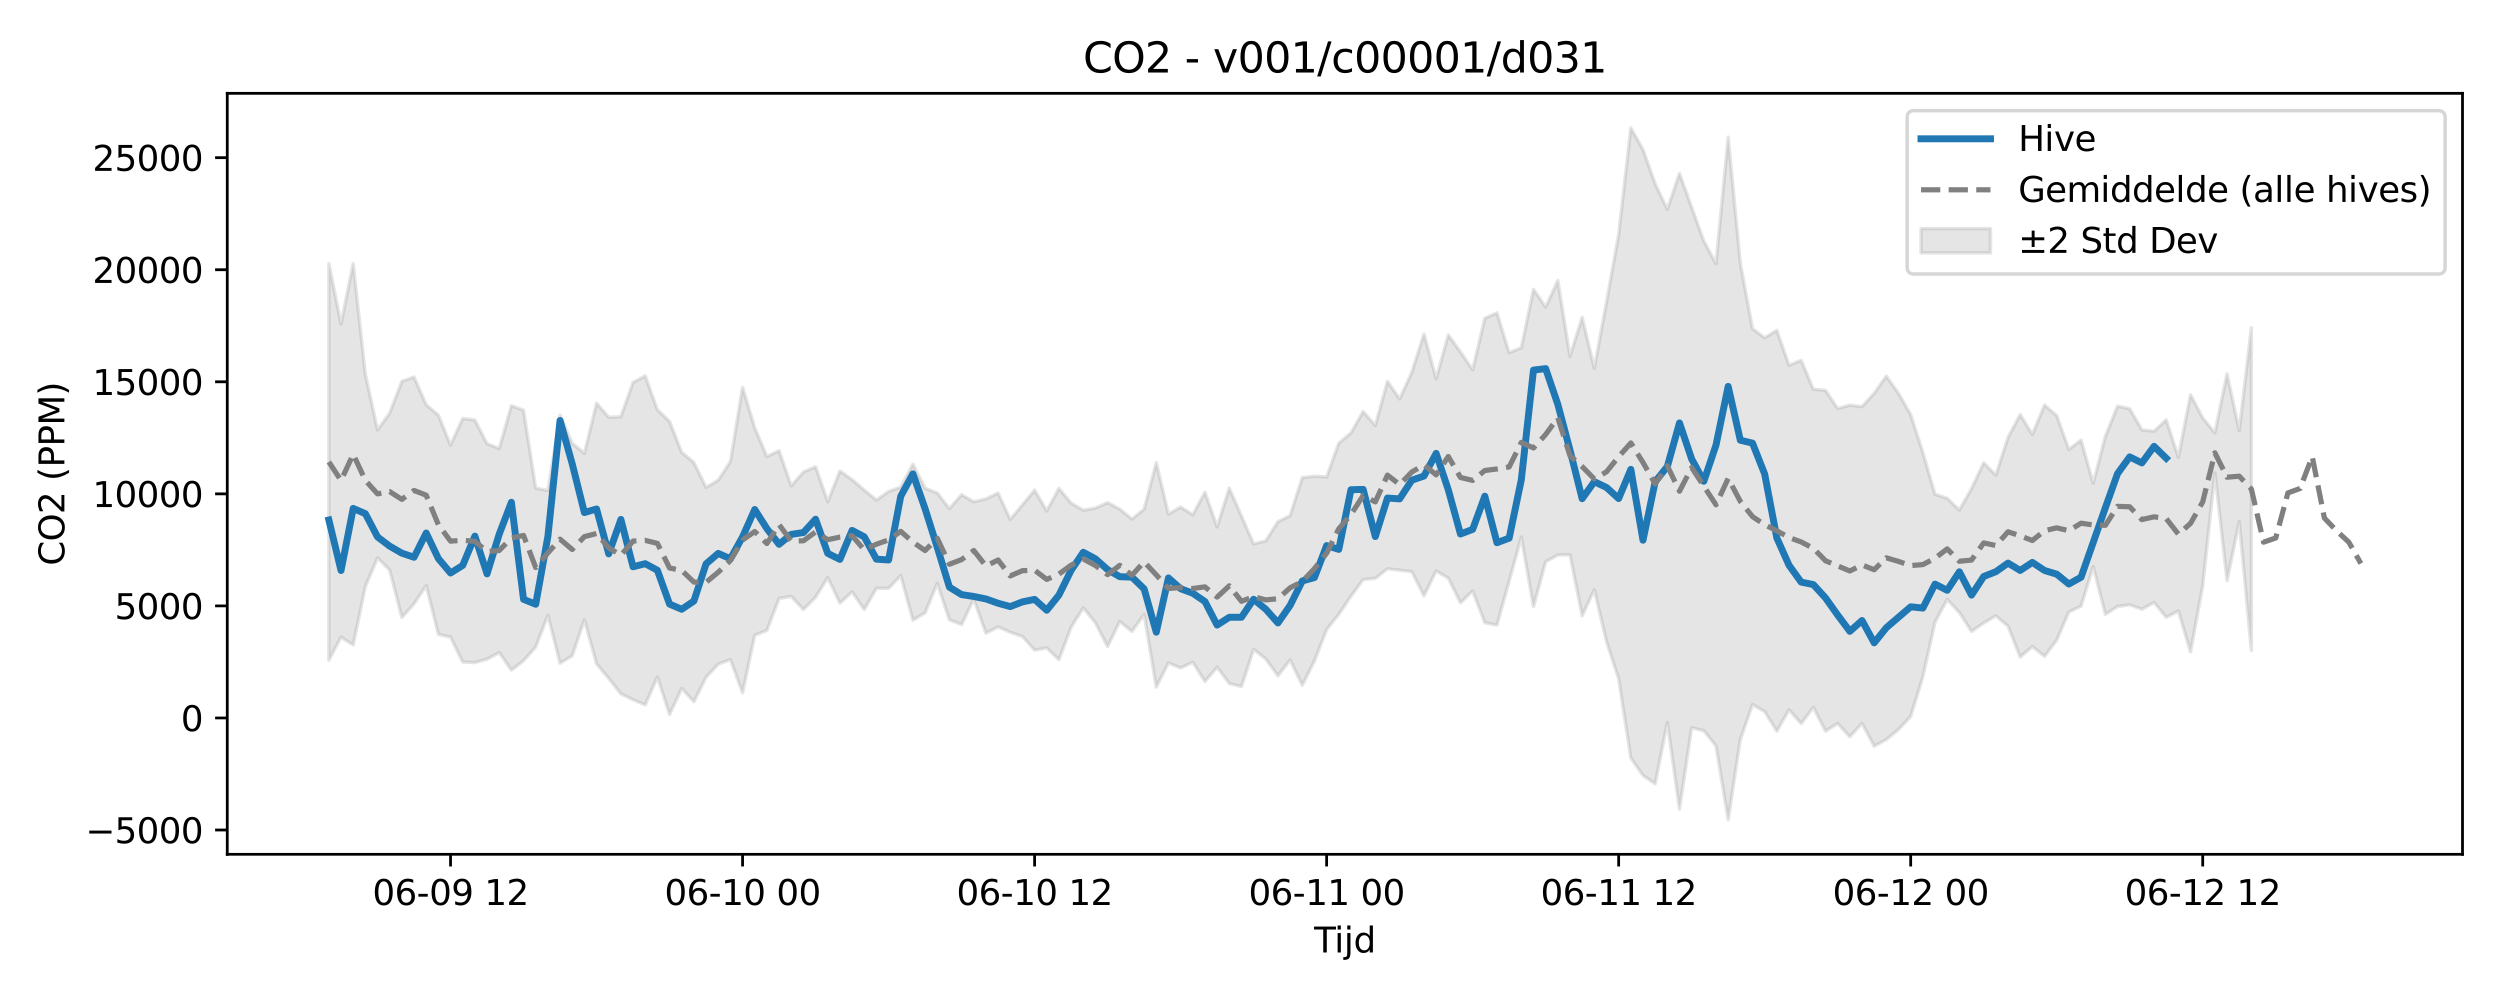 <?xml version="1.0" encoding="utf-8" standalone="no"?>
<!DOCTYPE svg PUBLIC "-//W3C//DTD SVG 1.1//EN"
  "http://www.w3.org/Graphics/SVG/1.1/DTD/svg11.dtd">
<svg xmlns:xlink="http://www.w3.org/1999/xlink" width="720pt" height="288pt" viewBox="0 0 720 288" xmlns="http://www.w3.org/2000/svg" version="1.1">
 <defs>
  <style type="text/css">*{stroke-linejoin: round; stroke-linecap: butt}</style>
 </defs>
 <g id="figure_1">
  <g id="patch_1">
   <path d="M 0 288 
L 720 288 
L 720 0 
L 0 0 
z
" style="fill: #ffffff"/>
  </g>
  <g id="axes_1">
   <g id="patch_2">
    <path d="M 65.45 246.04 
L 709.2 246.04 
L 709.2 26.88 
L 65.45 26.88 
z
" style="fill: #ffffff"/>
   </g>
   <g id="FillBetweenPolyCollection_1">
    <defs>
     <path id="m82ac918662" d="M 94.711 -212.044 
L 94.711 -97.883 
L 98.216 -104.49 
L 101.72 -102.254 
L 105.224 -119.076 
L 108.729 -127.351 
L 112.233 -123.786 
L 115.737 -110.171 
L 119.242 -114.088 
L 122.746 -119.336 
L 126.251 -105.314 
L 129.755 -104.504 
L 133.259 -97.335 
L 136.764 -97.177 
L 140.268 -98.163 
L 143.772 -100.057 
L 147.277 -95.012 
L 150.781 -97.695 
L 154.285 -101.659 
L 157.79 -110.799 
L 161.294 -96.98 
L 164.798 -99.143 
L 168.303 -109.472 
L 171.807 -96.816 
L 175.312 -92.606 
L 178.816 -88.187 
L 182.32 -86.468 
L 185.825 -84.993 
L 189.329 -93.028 
L 192.833 -82.207 
L 196.338 -89.719 
L 199.842 -85.913 
L 203.346 -92.959 
L 206.851 -96.705 
L 210.355 -98.048 
L 213.859 -88.462 
L 217.364 -105.051 
L 220.868 -106.446 
L 224.372 -115.63 
L 227.877 -116.232 
L 231.381 -112.45 
L 234.886 -115.993 
L 238.39 -121.655 
L 241.894 -114.295 
L 245.399 -117.542 
L 248.903 -112.461 
L 252.407 -118.574 
L 255.912 -118.573 
L 259.416 -122.231 
L 262.92 -109.398 
L 266.425 -111.501 
L 269.929 -119.966 
L 273.433 -109.494 
L 276.938 -108.139 
L 280.442 -115.425 
L 283.947 -105.657 
L 287.451 -107.45 
L 290.955 -105.893 
L 294.46 -104.692 
L 297.964 -100.757 
L 301.468 -101.395 
L 304.973 -98.008 
L 308.477 -107.343 
L 311.981 -112.953 
L 315.486 -108.597 
L 318.99 -101.781 
L 322.494 -109.017 
L 325.999 -106.128 
L 329.503 -111.037 
L 333.007 -90.12 
L 336.512 -97.076 
L 340.016 -95.622 
L 343.521 -97.276 
L 347.025 -91.741 
L 350.529 -95.83 
L 354.034 -91.153 
L 357.538 -90.254 
L 361.042 -100.965 
L 364.547 -98.223 
L 368.051 -93.38 
L 371.555 -97.934 
L 375.06 -90.638 
L 378.564 -97.667 
L 382.068 -106.684 
L 385.573 -111.089 
L 389.077 -116.275 
L 392.582 -121.079 
L 396.086 -121.437 
L 399.59 -124.173 
L 403.095 -123.781 
L 406.599 -123.364 
L 410.103 -116.416 
L 413.608 -123.534 
L 417.112 -121.498 
L 420.616 -114.367 
L 424.121 -117.801 
L 427.625 -108.666 
L 431.129 -107.972 
L 434.634 -120.616 
L 438.138 -133.316 
L 441.643 -113.282 
L 445.147 -126.2 
L 448.651 -128.179 
L 452.156 -128.191 
L 455.66 -110.651 
L 459.164 -118.142 
L 462.669 -103.223 
L 466.173 -92.496 
L 469.677 -69.696 
L 473.182 -64.666 
L 476.686 -62.239 
L 480.19 -79.957 
L 483.695 -55.011 
L 487.199 -78.392 
L 490.703 -77.546 
L 494.208 -73.177 
L 497.712 -51.922 
L 501.217 -75.005 
L 504.721 -85.092 
L 508.225 -83.055 
L 511.73 -77.421 
L 515.234 -83.582 
L 518.738 -79.598 
L 522.243 -84.281 
L 525.747 -77.422 
L 529.251 -79.65 
L 532.756 -75.801 
L 536.26 -79.687 
L 539.764 -73.108 
L 543.269 -75.015 
L 546.773 -77.904 
L 550.278 -81.676 
L 553.782 -93.076 
L 557.286 -108.819 
L 560.791 -115.348 
L 564.295 -111.6 
L 567.799 -106.134 
L 571.304 -108.563 
L 574.808 -110.634 
L 578.312 -107.655 
L 581.817 -98.771 
L 585.321 -101.799 
L 588.825 -98.973 
L 592.33 -103.654 
L 595.834 -111.756 
L 599.338 -113.401 
L 602.843 -124.785 
L 606.347 -111.068 
L 609.852 -113.334 
L 613.356 -113.804 
L 616.86 -112.538 
L 620.365 -114.497 
L 623.869 -110.219 
L 627.373 -112.017 
L 630.878 -100.242 
L 634.382 -119.289 
L 637.886 -151.813 
L 641.391 -120.797 
L 644.895 -137.764 
L 648.399 -100.657 
L 648.399 -193.641 
L 648.399 -193.641 
L 644.895 -163.956 
L 641.391 -180.313 
L 637.886 -163.363 
L 634.382 -167.642 
L 630.878 -174.302 
L 627.373 -156.292 
L 623.869 -167.089 
L 620.365 -163.812 
L 616.86 -164.189 
L 613.356 -170.283 
L 609.852 -171.023 
L 606.347 -162.359 
L 602.843 -148.821 
L 599.338 -161.242 
L 595.834 -158.556 
L 592.33 -168.297 
L 588.825 -171.347 
L 585.321 -162.874 
L 581.817 -168.583 
L 578.312 -162.036 
L 574.808 -151.157 
L 571.304 -154.72 
L 567.799 -147.27 
L 564.295 -141.106 
L 560.791 -144.491 
L 557.286 -145.648 
L 553.782 -157.707 
L 550.278 -168.566 
L 546.773 -174.713 
L 543.269 -179.682 
L 539.764 -174.726 
L 536.26 -170.892 
L 532.756 -171.31 
L 529.251 -170.341 
L 525.747 -175.572 
L 522.243 -175.903 
L 518.738 -184.232 
L 515.234 -182.8 
L 511.73 -192.86 
L 508.225 -190.712 
L 504.721 -193.347 
L 501.217 -212.213 
L 497.712 -248.52 
L 494.208 -212.056 
L 490.703 -218.574 
L 487.199 -228.282 
L 483.695 -238.042 
L 480.19 -227.746 
L 476.686 -235.054 
L 473.182 -244.946 
L 469.677 -251.158 
L 466.173 -220.424 
L 462.669 -201.003 
L 459.164 -181.959 
L 455.66 -196.606 
L 452.156 -185.353 
L 448.651 -207.194 
L 445.147 -199.543 
L 441.643 -204.684 
L 438.138 -187.857 
L 434.634 -186.425 
L 431.129 -197.906 
L 427.625 -196.319 
L 424.121 -181.488 
L 420.616 -186.629 
L 417.112 -191.543 
L 413.608 -178.943 
L 410.103 -191.816 
L 406.599 -180.768 
L 403.095 -173.107 
L 399.59 -178.162 
L 396.086 -165.482 
L 392.582 -169.464 
L 389.077 -163.301 
L 385.573 -160.363 
L 382.068 -150.656 
L 378.564 -150.837 
L 375.06 -150.455 
L 371.555 -139.494 
L 368.051 -137.759 
L 364.547 -132.231 
L 361.042 -131.363 
L 357.538 -139.393 
L 354.034 -147.418 
L 350.529 -136.262 
L 347.025 -146.226 
L 343.521 -139.749 
L 340.016 -141.965 
L 336.512 -139.939 
L 333.007 -154.752 
L 329.503 -141.346 
L 325.999 -138.514 
L 322.494 -141.375 
L 318.99 -143.241 
L 315.486 -141.664 
L 311.981 -141.074 
L 308.477 -143.122 
L 304.973 -147.345 
L 301.468 -140.862 
L 297.964 -146.812 
L 294.46 -142.6 
L 290.955 -138.37 
L 287.451 -146.004 
L 283.947 -144.327 
L 280.442 -143.481 
L 276.938 -145.54 
L 273.433 -141.504 
L 269.929 -146.01 
L 266.425 -147.397 
L 262.92 -154.323 
L 259.416 -147.706 
L 255.912 -146.436 
L 252.407 -143.962 
L 248.903 -146.854 
L 245.399 -149.885 
L 241.894 -152.333 
L 238.39 -143.501 
L 234.886 -153.59 
L 231.381 -152.058 
L 227.877 -148.065 
L 224.372 -158.19 
L 220.868 -156.49 
L 217.364 -164.799 
L 213.859 -176.457 
L 210.355 -155.068 
L 206.851 -149.703 
L 203.346 -147.623 
L 199.842 -154.805 
L 196.338 -157.713 
L 192.833 -166.626 
L 189.329 -169.997 
L 185.825 -179.731 
L 182.32 -177.877 
L 178.816 -168.012 
L 175.312 -167.811 
L 171.807 -171.88 
L 168.303 -157.426 
L 164.798 -160.339 
L 161.294 -168.451 
L 157.79 -146.719 
L 154.285 -147.43 
L 150.781 -169.866 
L 147.277 -171.147 
L 143.772 -158.821 
L 140.268 -160.181 
L 136.764 -167.037 
L 133.259 -167.461 
L 129.755 -159.801 
L 126.251 -168.442 
L 122.746 -171.435 
L 119.242 -179.41 
L 115.737 -178.178 
L 112.233 -169.042 
L 108.729 -164.179 
L 105.224 -180.229 
L 101.72 -212.105 
L 98.216 -194.736 
L 94.711 -212.044 
z
" style="stroke: #808080; stroke-opacity: 0.2"/>
    </defs>
    <g clip-path="url(#p01b4921ff5)">
     <use xlink:href="#m82ac918662" x="0" y="288" style="fill: #808080; fill-opacity: 0.2; stroke: #808080; stroke-opacity: 0.2"/>
    </g>
   </g>
   <g id="matplotlib.axis_1">
    <g id="xtick_1">
     <g id="line2d_1">
      <defs>
       <path id="meb0729263d" d="M 0 0 
L 0 3.5 
" style="stroke: #000000; stroke-width: 0.8"/>
      </defs>
      <g>
       <use xlink:href="#meb0729263d" x="129.755" y="246.04" style="stroke: #000000; stroke-width: 0.8"/>
      </g>
     </g>
     <g id="text_1">
      <!-- 06-09 12 -->
      <g transform="translate(107.274 260.638) scale(0.1 -0.1)">
       <defs>
        <path id="DejaVuSans-30" d="M 2034 4250 
Q 1547 4250 1301 3770 
Q 1056 3291 1056 2328 
Q 1056 1369 1301 889 
Q 1547 409 2034 409 
Q 2525 409 2770 889 
Q 3016 1369 3016 2328 
Q 3016 3291 2770 3770 
Q 2525 4250 2034 4250 
z
M 2034 4750 
Q 2819 4750 3233 4129 
Q 3647 3509 3647 2328 
Q 3647 1150 3233 529 
Q 2819 -91 2034 -91 
Q 1250 -91 836 529 
Q 422 1150 422 2328 
Q 422 3509 836 4129 
Q 1250 4750 2034 4750 
z
" transform="scale(0.016)"/>
        <path id="DejaVuSans-36" d="M 2113 2584 
Q 1688 2584 1439 2293 
Q 1191 2003 1191 1497 
Q 1191 994 1439 701 
Q 1688 409 2113 409 
Q 2538 409 2786 701 
Q 3034 994 3034 1497 
Q 3034 2003 2786 2293 
Q 2538 2584 2113 2584 
z
M 3366 4563 
L 3366 3988 
Q 3128 4100 2886 4159 
Q 2644 4219 2406 4219 
Q 1781 4219 1451 3797 
Q 1122 3375 1075 2522 
Q 1259 2794 1537 2939 
Q 1816 3084 2150 3084 
Q 2853 3084 3261 2657 
Q 3669 2231 3669 1497 
Q 3669 778 3244 343 
Q 2819 -91 2113 -91 
Q 1303 -91 875 529 
Q 447 1150 447 2328 
Q 447 3434 972 4092 
Q 1497 4750 2381 4750 
Q 2619 4750 2861 4703 
Q 3103 4656 3366 4563 
z
" transform="scale(0.016)"/>
        <path id="DejaVuSans-2d" d="M 313 2009 
L 1997 2009 
L 1997 1497 
L 313 1497 
L 313 2009 
z
" transform="scale(0.016)"/>
        <path id="DejaVuSans-39" d="M 703 97 
L 703 672 
Q 941 559 1184 500 
Q 1428 441 1663 441 
Q 2288 441 2617 861 
Q 2947 1281 2994 2138 
Q 2813 1869 2534 1725 
Q 2256 1581 1919 1581 
Q 1219 1581 811 2004 
Q 403 2428 403 3163 
Q 403 3881 828 4315 
Q 1253 4750 1959 4750 
Q 2769 4750 3195 4129 
Q 3622 3509 3622 2328 
Q 3622 1225 3098 567 
Q 2575 -91 1691 -91 
Q 1453 -91 1209 -44 
Q 966 3 703 97 
z
M 1959 2075 
Q 2384 2075 2632 2365 
Q 2881 2656 2881 3163 
Q 2881 3666 2632 3958 
Q 2384 4250 1959 4250 
Q 1534 4250 1286 3958 
Q 1038 3666 1038 3163 
Q 1038 2656 1286 2365 
Q 1534 2075 1959 2075 
z
" transform="scale(0.016)"/>
        <path id="DejaVuSans-20" transform="scale(0.016)"/>
        <path id="DejaVuSans-31" d="M 794 531 
L 1825 531 
L 1825 4091 
L 703 3866 
L 703 4441 
L 1819 4666 
L 2450 4666 
L 2450 531 
L 3481 531 
L 3481 0 
L 794 0 
L 794 531 
z
" transform="scale(0.016)"/>
        <path id="DejaVuSans-32" d="M 1228 531 
L 3431 531 
L 3431 0 
L 469 0 
L 469 531 
Q 828 903 1448 1529 
Q 2069 2156 2228 2338 
Q 2531 2678 2651 2914 
Q 2772 3150 2772 3378 
Q 2772 3750 2511 3984 
Q 2250 4219 1831 4219 
Q 1534 4219 1204 4116 
Q 875 4013 500 3803 
L 500 4441 
Q 881 4594 1212 4672 
Q 1544 4750 1819 4750 
Q 2544 4750 2975 4387 
Q 3406 4025 3406 3419 
Q 3406 3131 3298 2873 
Q 3191 2616 2906 2266 
Q 2828 2175 2409 1742 
Q 1991 1309 1228 531 
z
" transform="scale(0.016)"/>
       </defs>
       <use xlink:href="#DejaVuSans-30"/>
       <use xlink:href="#DejaVuSans-36" transform="translate(63.623 0)"/>
       <use xlink:href="#DejaVuSans-2d" transform="translate(127.246 0)"/>
       <use xlink:href="#DejaVuSans-30" transform="translate(163.33 0)"/>
       <use xlink:href="#DejaVuSans-39" transform="translate(226.953 0)"/>
       <use xlink:href="#DejaVuSans-20" transform="translate(290.576 0)"/>
       <use xlink:href="#DejaVuSans-31" transform="translate(322.363 0)"/>
       <use xlink:href="#DejaVuSans-32" transform="translate(385.986 0)"/>
      </g>
     </g>
    </g>
    <g id="xtick_2">
     <g id="line2d_2">
      <g>
       <use xlink:href="#meb0729263d" x="213.859" y="246.04" style="stroke: #000000; stroke-width: 0.8"/>
      </g>
     </g>
     <g id="text_2">
      <!-- 06-10 00 -->
      <g transform="translate(191.379 260.638) scale(0.1 -0.1)">
       <use xlink:href="#DejaVuSans-30"/>
       <use xlink:href="#DejaVuSans-36" transform="translate(63.623 0)"/>
       <use xlink:href="#DejaVuSans-2d" transform="translate(127.246 0)"/>
       <use xlink:href="#DejaVuSans-31" transform="translate(163.33 0)"/>
       <use xlink:href="#DejaVuSans-30" transform="translate(226.953 0)"/>
       <use xlink:href="#DejaVuSans-20" transform="translate(290.576 0)"/>
       <use xlink:href="#DejaVuSans-30" transform="translate(322.363 0)"/>
       <use xlink:href="#DejaVuSans-30" transform="translate(385.986 0)"/>
      </g>
     </g>
    </g>
    <g id="xtick_3">
     <g id="line2d_3">
      <g>
       <use xlink:href="#meb0729263d" x="297.964" y="246.04" style="stroke: #000000; stroke-width: 0.8"/>
      </g>
     </g>
     <g id="text_3">
      <!-- 06-10 12 -->
      <g transform="translate(275.483 260.638) scale(0.1 -0.1)">
       <use xlink:href="#DejaVuSans-30"/>
       <use xlink:href="#DejaVuSans-36" transform="translate(63.623 0)"/>
       <use xlink:href="#DejaVuSans-2d" transform="translate(127.246 0)"/>
       <use xlink:href="#DejaVuSans-31" transform="translate(163.33 0)"/>
       <use xlink:href="#DejaVuSans-30" transform="translate(226.953 0)"/>
       <use xlink:href="#DejaVuSans-20" transform="translate(290.576 0)"/>
       <use xlink:href="#DejaVuSans-31" transform="translate(322.363 0)"/>
       <use xlink:href="#DejaVuSans-32" transform="translate(385.986 0)"/>
      </g>
     </g>
    </g>
    <g id="xtick_4">
     <g id="line2d_4">
      <g>
       <use xlink:href="#meb0729263d" x="382.068" y="246.04" style="stroke: #000000; stroke-width: 0.8"/>
      </g>
     </g>
     <g id="text_4">
      <!-- 06-11 00 -->
      <g transform="translate(359.588 260.638) scale(0.1 -0.1)">
       <use xlink:href="#DejaVuSans-30"/>
       <use xlink:href="#DejaVuSans-36" transform="translate(63.623 0)"/>
       <use xlink:href="#DejaVuSans-2d" transform="translate(127.246 0)"/>
       <use xlink:href="#DejaVuSans-31" transform="translate(163.33 0)"/>
       <use xlink:href="#DejaVuSans-31" transform="translate(226.953 0)"/>
       <use xlink:href="#DejaVuSans-20" transform="translate(290.576 0)"/>
       <use xlink:href="#DejaVuSans-30" transform="translate(322.363 0)"/>
       <use xlink:href="#DejaVuSans-30" transform="translate(385.986 0)"/>
      </g>
     </g>
    </g>
    <g id="xtick_5">
     <g id="line2d_5">
      <g>
       <use xlink:href="#meb0729263d" x="466.173" y="246.04" style="stroke: #000000; stroke-width: 0.8"/>
      </g>
     </g>
     <g id="text_5">
      <!-- 06-11 12 -->
      <g transform="translate(443.693 260.638) scale(0.1 -0.1)">
       <use xlink:href="#DejaVuSans-30"/>
       <use xlink:href="#DejaVuSans-36" transform="translate(63.623 0)"/>
       <use xlink:href="#DejaVuSans-2d" transform="translate(127.246 0)"/>
       <use xlink:href="#DejaVuSans-31" transform="translate(163.33 0)"/>
       <use xlink:href="#DejaVuSans-31" transform="translate(226.953 0)"/>
       <use xlink:href="#DejaVuSans-20" transform="translate(290.576 0)"/>
       <use xlink:href="#DejaVuSans-31" transform="translate(322.363 0)"/>
       <use xlink:href="#DejaVuSans-32" transform="translate(385.986 0)"/>
      </g>
     </g>
    </g>
    <g id="xtick_6">
     <g id="line2d_6">
      <g>
       <use xlink:href="#meb0729263d" x="550.278" y="246.04" style="stroke: #000000; stroke-width: 0.8"/>
      </g>
     </g>
     <g id="text_6">
      <!-- 06-12 00 -->
      <g transform="translate(527.797 260.638) scale(0.1 -0.1)">
       <use xlink:href="#DejaVuSans-30"/>
       <use xlink:href="#DejaVuSans-36" transform="translate(63.623 0)"/>
       <use xlink:href="#DejaVuSans-2d" transform="translate(127.246 0)"/>
       <use xlink:href="#DejaVuSans-31" transform="translate(163.33 0)"/>
       <use xlink:href="#DejaVuSans-32" transform="translate(226.953 0)"/>
       <use xlink:href="#DejaVuSans-20" transform="translate(290.576 0)"/>
       <use xlink:href="#DejaVuSans-30" transform="translate(322.363 0)"/>
       <use xlink:href="#DejaVuSans-30" transform="translate(385.986 0)"/>
      </g>
     </g>
    </g>
    <g id="xtick_7">
     <g id="line2d_7">
      <g>
       <use xlink:href="#meb0729263d" x="634.382" y="246.04" style="stroke: #000000; stroke-width: 0.8"/>
      </g>
     </g>
     <g id="text_7">
      <!-- 06-12 12 -->
      <g transform="translate(611.902 260.638) scale(0.1 -0.1)">
       <use xlink:href="#DejaVuSans-30"/>
       <use xlink:href="#DejaVuSans-36" transform="translate(63.623 0)"/>
       <use xlink:href="#DejaVuSans-2d" transform="translate(127.246 0)"/>
       <use xlink:href="#DejaVuSans-31" transform="translate(163.33 0)"/>
       <use xlink:href="#DejaVuSans-32" transform="translate(226.953 0)"/>
       <use xlink:href="#DejaVuSans-20" transform="translate(290.576 0)"/>
       <use xlink:href="#DejaVuSans-31" transform="translate(322.363 0)"/>
       <use xlink:href="#DejaVuSans-32" transform="translate(385.986 0)"/>
      </g>
     </g>
    </g>
    <g id="text_8">
     <!-- Tijd -->
     <g transform="translate(378.475 274.317) scale(0.1 -0.1)">
      <defs>
       <path id="DejaVuSans-54" d="M -19 4666 
L 3928 4666 
L 3928 4134 
L 2272 4134 
L 2272 0 
L 1638 0 
L 1638 4134 
L -19 4134 
L -19 4666 
z
" transform="scale(0.016)"/>
       <path id="DejaVuSans-69" d="M 603 3500 
L 1178 3500 
L 1178 0 
L 603 0 
L 603 3500 
z
M 603 4863 
L 1178 4863 
L 1178 4134 
L 603 4134 
L 603 4863 
z
" transform="scale(0.016)"/>
       <path id="DejaVuSans-6a" d="M 603 3500 
L 1178 3500 
L 1178 -63 
Q 1178 -731 923 -1031 
Q 669 -1331 103 -1331 
L -116 -1331 
L -116 -844 
L 38 -844 
Q 366 -844 484 -692 
Q 603 -541 603 -63 
L 603 3500 
z
M 603 4863 
L 1178 4863 
L 1178 4134 
L 603 4134 
L 603 4863 
z
" transform="scale(0.016)"/>
       <path id="DejaVuSans-64" d="M 2906 2969 
L 2906 4863 
L 3481 4863 
L 3481 0 
L 2906 0 
L 2906 525 
Q 2725 213 2448 61 
Q 2172 -91 1784 -91 
Q 1150 -91 751 415 
Q 353 922 353 1747 
Q 353 2572 751 3078 
Q 1150 3584 1784 3584 
Q 2172 3584 2448 3432 
Q 2725 3281 2906 2969 
z
M 947 1747 
Q 947 1113 1208 752 
Q 1469 391 1925 391 
Q 2381 391 2643 752 
Q 2906 1113 2906 1747 
Q 2906 2381 2643 2742 
Q 2381 3103 1925 3103 
Q 1469 3103 1208 2742 
Q 947 2381 947 1747 
z
" transform="scale(0.016)"/>
      </defs>
      <use xlink:href="#DejaVuSans-54"/>
      <use xlink:href="#DejaVuSans-69" transform="translate(57.959 0)"/>
      <use xlink:href="#DejaVuSans-6a" transform="translate(85.742 0)"/>
      <use xlink:href="#DejaVuSans-64" transform="translate(113.525 0)"/>
     </g>
    </g>
   </g>
   <g id="matplotlib.axis_2">
    <g id="ytick_1">
     <g id="line2d_8">
      <defs>
       <path id="m17cea05e7f" d="M 0 0 
L -3.5 0 
" style="stroke: #000000; stroke-width: 0.8"/>
      </defs>
      <g>
       <use xlink:href="#m17cea05e7f" x="65.45" y="239.047" style="stroke: #000000; stroke-width: 0.8"/>
      </g>
     </g>
     <g id="text_9">
      <!-- −5000 -->
      <g transform="translate(24.62 242.846) scale(0.1 -0.1)">
       <defs>
        <path id="DejaVuSans-2212" d="M 678 2272 
L 4684 2272 
L 4684 1741 
L 678 1741 
L 678 2272 
z
" transform="scale(0.016)"/>
        <path id="DejaVuSans-35" d="M 691 4666 
L 3169 4666 
L 3169 4134 
L 1269 4134 
L 1269 2991 
Q 1406 3038 1543 3061 
Q 1681 3084 1819 3084 
Q 2600 3084 3056 2656 
Q 3513 2228 3513 1497 
Q 3513 744 3044 326 
Q 2575 -91 1722 -91 
Q 1428 -91 1123 -41 
Q 819 9 494 109 
L 494 744 
Q 775 591 1075 516 
Q 1375 441 1709 441 
Q 2250 441 2565 725 
Q 2881 1009 2881 1497 
Q 2881 1984 2565 2268 
Q 2250 2553 1709 2553 
Q 1456 2553 1204 2497 
Q 953 2441 691 2322 
L 691 4666 
z
" transform="scale(0.016)"/>
       </defs>
       <use xlink:href="#DejaVuSans-2212"/>
       <use xlink:href="#DejaVuSans-35" transform="translate(83.789 0)"/>
       <use xlink:href="#DejaVuSans-30" transform="translate(147.412 0)"/>
       <use xlink:href="#DejaVuSans-30" transform="translate(211.035 0)"/>
       <use xlink:href="#DejaVuSans-30" transform="translate(274.658 0)"/>
      </g>
     </g>
    </g>
    <g id="ytick_2">
     <g id="line2d_9">
      <g>
       <use xlink:href="#m17cea05e7f" x="65.45" y="206.774" style="stroke: #000000; stroke-width: 0.8"/>
      </g>
     </g>
     <g id="text_10">
      <!-- 0 -->
      <g transform="translate(52.087 210.573) scale(0.1 -0.1)">
       <use xlink:href="#DejaVuSans-30"/>
      </g>
     </g>
    </g>
    <g id="ytick_3">
     <g id="line2d_10">
      <g>
       <use xlink:href="#m17cea05e7f" x="65.45" y="174.5" style="stroke: #000000; stroke-width: 0.8"/>
      </g>
     </g>
     <g id="text_11">
      <!-- 5000 -->
      <g transform="translate(33 178.299) scale(0.1 -0.1)">
       <use xlink:href="#DejaVuSans-35"/>
       <use xlink:href="#DejaVuSans-30" transform="translate(63.623 0)"/>
       <use xlink:href="#DejaVuSans-30" transform="translate(127.246 0)"/>
       <use xlink:href="#DejaVuSans-30" transform="translate(190.869 0)"/>
      </g>
     </g>
    </g>
    <g id="ytick_4">
     <g id="line2d_11">
      <g>
       <use xlink:href="#m17cea05e7f" x="65.45" y="142.227" style="stroke: #000000; stroke-width: 0.8"/>
      </g>
     </g>
     <g id="text_12">
      <!-- 10000 -->
      <g transform="translate(26.637 146.026) scale(0.1 -0.1)">
       <use xlink:href="#DejaVuSans-31"/>
       <use xlink:href="#DejaVuSans-30" transform="translate(63.623 0)"/>
       <use xlink:href="#DejaVuSans-30" transform="translate(127.246 0)"/>
       <use xlink:href="#DejaVuSans-30" transform="translate(190.869 0)"/>
       <use xlink:href="#DejaVuSans-30" transform="translate(254.492 0)"/>
      </g>
     </g>
    </g>
    <g id="ytick_5">
     <g id="line2d_12">
      <g>
       <use xlink:href="#m17cea05e7f" x="65.45" y="109.953" style="stroke: #000000; stroke-width: 0.8"/>
      </g>
     </g>
     <g id="text_13">
      <!-- 15000 -->
      <g transform="translate(26.637 113.752) scale(0.1 -0.1)">
       <use xlink:href="#DejaVuSans-31"/>
       <use xlink:href="#DejaVuSans-35" transform="translate(63.623 0)"/>
       <use xlink:href="#DejaVuSans-30" transform="translate(127.246 0)"/>
       <use xlink:href="#DejaVuSans-30" transform="translate(190.869 0)"/>
       <use xlink:href="#DejaVuSans-30" transform="translate(254.492 0)"/>
      </g>
     </g>
    </g>
    <g id="ytick_6">
     <g id="line2d_13">
      <g>
       <use xlink:href="#m17cea05e7f" x="65.45" y="77.679" style="stroke: #000000; stroke-width: 0.8"/>
      </g>
     </g>
     <g id="text_14">
      <!-- 20000 -->
      <g transform="translate(26.637 81.479) scale(0.1 -0.1)">
       <use xlink:href="#DejaVuSans-32"/>
       <use xlink:href="#DejaVuSans-30" transform="translate(63.623 0)"/>
       <use xlink:href="#DejaVuSans-30" transform="translate(127.246 0)"/>
       <use xlink:href="#DejaVuSans-30" transform="translate(190.869 0)"/>
       <use xlink:href="#DejaVuSans-30" transform="translate(254.492 0)"/>
      </g>
     </g>
    </g>
    <g id="ytick_7">
     <g id="line2d_14">
      <g>
       <use xlink:href="#m17cea05e7f" x="65.45" y="45.406" style="stroke: #000000; stroke-width: 0.8"/>
      </g>
     </g>
     <g id="text_15">
      <!-- 25000 -->
      <g transform="translate(26.637 49.205) scale(0.1 -0.1)">
       <use xlink:href="#DejaVuSans-32"/>
       <use xlink:href="#DejaVuSans-35" transform="translate(63.623 0)"/>
       <use xlink:href="#DejaVuSans-30" transform="translate(127.246 0)"/>
       <use xlink:href="#DejaVuSans-30" transform="translate(190.869 0)"/>
       <use xlink:href="#DejaVuSans-30" transform="translate(254.492 0)"/>
      </g>
     </g>
    </g>
    <g id="text_16">
     <!-- CO2 (PPM) -->
     <g transform="translate(18.541 162.903) rotate(-90) scale(0.1 -0.1)">
      <defs>
       <path id="DejaVuSans-43" d="M 4122 4306 
L 4122 3641 
Q 3803 3938 3442 4084 
Q 3081 4231 2675 4231 
Q 1875 4231 1450 3742 
Q 1025 3253 1025 2328 
Q 1025 1406 1450 917 
Q 1875 428 2675 428 
Q 3081 428 3442 575 
Q 3803 722 4122 1019 
L 4122 359 
Q 3791 134 3420 21 
Q 3050 -91 2638 -91 
Q 1578 -91 968 557 
Q 359 1206 359 2328 
Q 359 3453 968 4101 
Q 1578 4750 2638 4750 
Q 3056 4750 3426 4639 
Q 3797 4528 4122 4306 
z
" transform="scale(0.016)"/>
       <path id="DejaVuSans-4f" d="M 2522 4238 
Q 1834 4238 1429 3725 
Q 1025 3213 1025 2328 
Q 1025 1447 1429 934 
Q 1834 422 2522 422 
Q 3209 422 3611 934 
Q 4013 1447 4013 2328 
Q 4013 3213 3611 3725 
Q 3209 4238 2522 4238 
z
M 2522 4750 
Q 3503 4750 4090 4092 
Q 4678 3434 4678 2328 
Q 4678 1225 4090 567 
Q 3503 -91 2522 -91 
Q 1538 -91 948 565 
Q 359 1222 359 2328 
Q 359 3434 948 4092 
Q 1538 4750 2522 4750 
z
" transform="scale(0.016)"/>
       <path id="DejaVuSans-28" d="M 1984 4856 
Q 1566 4138 1362 3434 
Q 1159 2731 1159 2009 
Q 1159 1288 1364 580 
Q 1569 -128 1984 -844 
L 1484 -844 
Q 1016 -109 783 600 
Q 550 1309 550 2009 
Q 550 2706 781 3412 
Q 1013 4119 1484 4856 
L 1984 4856 
z
" transform="scale(0.016)"/>
       <path id="DejaVuSans-50" d="M 1259 4147 
L 1259 2394 
L 2053 2394 
Q 2494 2394 2734 2622 
Q 2975 2850 2975 3272 
Q 2975 3691 2734 3919 
Q 2494 4147 2053 4147 
L 1259 4147 
z
M 628 4666 
L 2053 4666 
Q 2838 4666 3239 4311 
Q 3641 3956 3641 3272 
Q 3641 2581 3239 2228 
Q 2838 1875 2053 1875 
L 1259 1875 
L 1259 0 
L 628 0 
L 628 4666 
z
" transform="scale(0.016)"/>
       <path id="DejaVuSans-4d" d="M 628 4666 
L 1569 4666 
L 2759 1491 
L 3956 4666 
L 4897 4666 
L 4897 0 
L 4281 0 
L 4281 4097 
L 3078 897 
L 2444 897 
L 1241 4097 
L 1241 0 
L 628 0 
L 628 4666 
z
" transform="scale(0.016)"/>
       <path id="DejaVuSans-29" d="M 513 4856 
L 1013 4856 
Q 1481 4119 1714 3412 
Q 1947 2706 1947 2009 
Q 1947 1309 1714 600 
Q 1481 -109 1013 -844 
L 513 -844 
Q 928 -128 1133 580 
Q 1338 1288 1338 2009 
Q 1338 2731 1133 3434 
Q 928 4138 513 4856 
z
" transform="scale(0.016)"/>
      </defs>
      <use xlink:href="#DejaVuSans-43"/>
      <use xlink:href="#DejaVuSans-4f" transform="translate(69.824 0)"/>
      <use xlink:href="#DejaVuSans-32" transform="translate(148.535 0)"/>
      <use xlink:href="#DejaVuSans-20" transform="translate(212.158 0)"/>
      <use xlink:href="#DejaVuSans-28" transform="translate(243.945 0)"/>
      <use xlink:href="#DejaVuSans-50" transform="translate(282.959 0)"/>
      <use xlink:href="#DejaVuSans-50" transform="translate(343.262 0)"/>
      <use xlink:href="#DejaVuSans-4d" transform="translate(403.564 0)"/>
      <use xlink:href="#DejaVuSans-29" transform="translate(489.844 0)"/>
     </g>
    </g>
   </g>
   <g id="line2d_15">
    <path d="M 94.711 149.759 
L 98.216 164.302 
L 101.72 146.422 
L 105.224 147.935 
L 108.729 154.637 
L 112.233 157.29 
L 115.737 159.315 
L 119.242 160.493 
L 122.746 153.512 
L 126.251 160.872 
L 129.755 165.029 
L 133.259 162.834 
L 136.764 154.404 
L 140.268 165.272 
L 143.772 153.847 
L 147.277 144.658 
L 150.781 172.609 
L 154.285 174.02 
L 157.79 154.508 
L 161.294 121.117 
L 164.798 133.573 
L 168.303 147.616 
L 171.807 146.588 
L 175.312 159.512 
L 178.816 149.604 
L 182.32 163.234 
L 185.825 162.339 
L 189.329 164.241 
L 192.833 173.982 
L 196.338 175.473 
L 199.842 173.089 
L 203.346 162.391 
L 206.851 159.385 
L 210.355 160.919 
L 213.859 154.628 
L 217.364 146.741 
L 220.868 152.251 
L 224.372 156.76 
L 227.877 153.897 
L 231.381 153.374 
L 234.886 149.529 
L 238.39 159.372 
L 241.894 161.102 
L 245.399 152.754 
L 248.903 154.607 
L 252.407 161.033 
L 255.912 161.277 
L 259.416 142.909 
L 262.92 136.488 
L 266.425 146.515 
L 269.929 157.619 
L 273.433 169.095 
L 276.938 171.251 
L 280.442 171.778 
L 283.947 172.496 
L 287.451 173.734 
L 290.955 174.698 
L 294.46 173.343 
L 297.964 172.626 
L 301.468 175.749 
L 304.973 171.376 
L 308.477 164.265 
L 311.981 159.056 
L 315.486 160.945 
L 318.99 164.05 
L 322.494 166.092 
L 325.999 166.204 
L 329.503 169.594 
L 333.007 182.068 
L 336.512 166.447 
L 340.016 169.547 
L 343.521 170.857 
L 347.025 173.244 
L 350.529 180.021 
L 354.034 177.779 
L 357.538 177.766 
L 361.042 172.594 
L 364.547 175.46 
L 368.051 179.412 
L 371.555 174.358 
L 375.06 167.316 
L 378.564 166.343 
L 382.068 157.133 
L 385.573 158.221 
L 389.077 141.043 
L 392.582 140.944 
L 396.086 154.526 
L 399.59 143.438 
L 403.095 143.675 
L 406.599 138.3 
L 410.103 137.097 
L 413.608 130.58 
L 417.112 141.073 
L 420.616 153.796 
L 424.121 152.462 
L 427.625 142.906 
L 431.129 156.302 
L 434.634 154.987 
L 438.138 138.162 
L 441.643 106.586 
L 445.147 106.164 
L 448.651 116.462 
L 452.156 129.627 
L 455.66 143.623 
L 459.164 138.735 
L 462.669 140.387 
L 466.173 143.578 
L 469.677 135.182 
L 473.182 155.577 
L 476.686 138.737 
L 480.19 134.358 
L 483.695 121.8 
L 487.199 132.198 
L 490.703 138.605 
L 494.208 128.194 
L 497.712 111.287 
L 501.217 126.787 
L 504.721 127.615 
L 508.225 136.521 
L 511.73 154.934 
L 515.234 162.783 
L 518.738 167.652 
L 522.243 168.357 
L 525.747 172.202 
L 529.251 177.134 
L 532.756 181.822 
L 536.26 178.711 
L 539.764 185.131 
L 543.269 180.77 
L 550.278 174.76 
L 553.782 175.122 
L 557.286 168.224 
L 560.791 170.005 
L 564.295 164.674 
L 567.799 171.395 
L 571.304 166.027 
L 574.808 164.646 
L 578.312 162.167 
L 581.817 164.289 
L 585.321 161.971 
L 588.825 164.298 
L 592.33 165.356 
L 595.834 168.202 
L 599.338 166.242 
L 606.347 146.222 
L 609.852 136.404 
L 613.356 131.583 
L 616.86 133.317 
L 620.365 128.547 
L 623.869 131.964 
L 623.869 131.964 
" clip-path="url(#p01b4921ff5)" style="fill: none; stroke: #1f77b4; stroke-width: 2; stroke-linecap: square"/>
   </g>
   <g id="line2d_16">
    <path d="M 94.711 133.037 
L 98.216 138.387 
L 101.72 130.821 
L 105.224 138.348 
L 108.729 142.235 
L 112.233 141.586 
L 115.737 143.825 
L 119.242 141.251 
L 122.746 142.615 
L 126.251 151.122 
L 129.755 155.847 
L 133.259 155.602 
L 136.764 155.893 
L 140.268 158.828 
L 143.772 158.561 
L 147.277 154.92 
L 150.781 154.219 
L 154.285 163.456 
L 157.79 159.241 
L 161.294 155.285 
L 164.798 158.259 
L 168.303 154.551 
L 171.807 153.652 
L 175.312 157.792 
L 178.816 159.9 
L 182.32 155.828 
L 185.825 155.638 
L 189.329 156.487 
L 192.833 163.583 
L 196.338 164.284 
L 199.842 167.641 
L 203.346 167.709 
L 206.851 164.796 
L 210.355 161.442 
L 213.859 155.541 
L 217.364 153.075 
L 220.868 156.532 
L 224.372 151.09 
L 227.877 155.851 
L 231.381 155.746 
L 234.886 153.209 
L 238.39 155.422 
L 241.894 154.686 
L 245.399 154.287 
L 248.903 158.343 
L 252.407 156.732 
L 255.912 155.496 
L 259.416 153.032 
L 262.92 156.14 
L 266.425 158.551 
L 269.929 155.012 
L 273.433 162.501 
L 276.938 161.161 
L 280.442 158.547 
L 283.947 163.008 
L 287.451 161.273 
L 290.955 165.869 
L 294.46 164.354 
L 297.964 164.215 
L 301.468 166.871 
L 304.973 165.324 
L 308.477 162.768 
L 311.981 160.986 
L 315.486 162.87 
L 318.99 165.489 
L 322.494 162.804 
L 325.999 165.679 
L 329.503 161.809 
L 333.007 165.564 
L 336.512 169.493 
L 340.016 169.206 
L 343.521 169.488 
L 347.025 169.016 
L 350.529 171.954 
L 354.034 168.715 
L 357.538 173.177 
L 361.042 171.836 
L 364.547 172.773 
L 368.051 172.431 
L 371.555 169.286 
L 375.06 167.453 
L 378.564 163.748 
L 382.068 159.33 
L 385.573 152.274 
L 389.077 148.212 
L 392.582 142.729 
L 396.086 144.54 
L 399.59 136.833 
L 403.095 139.556 
L 406.599 135.934 
L 410.103 133.884 
L 413.608 136.761 
L 417.112 131.479 
L 420.616 137.502 
L 424.121 138.356 
L 427.625 135.508 
L 431.129 135.061 
L 434.634 134.479 
L 438.138 127.414 
L 441.643 129.017 
L 445.147 125.129 
L 448.651 120.314 
L 452.156 131.228 
L 455.66 134.372 
L 459.164 137.95 
L 462.669 135.887 
L 466.173 131.54 
L 469.677 127.573 
L 473.182 133.194 
L 476.686 139.353 
L 480.19 134.149 
L 483.695 141.473 
L 487.199 134.663 
L 494.208 145.384 
L 497.712 137.779 
L 501.217 144.391 
L 504.721 148.78 
L 508.225 151.116 
L 511.73 152.86 
L 515.234 154.809 
L 518.738 156.085 
L 522.243 157.908 
L 525.747 161.503 
L 532.756 164.445 
L 536.26 162.711 
L 539.764 164.083 
L 543.269 160.652 
L 546.773 161.692 
L 550.278 162.879 
L 553.782 162.608 
L 557.286 160.767 
L 560.791 158.081 
L 564.295 161.647 
L 567.799 161.298 
L 571.304 156.359 
L 574.808 157.105 
L 578.312 153.155 
L 581.817 154.323 
L 585.321 155.664 
L 588.825 152.84 
L 592.33 152.024 
L 595.834 152.844 
L 599.338 150.679 
L 602.843 151.197 
L 606.347 151.286 
L 609.852 145.822 
L 613.356 145.956 
L 616.86 149.637 
L 620.365 148.846 
L 623.869 149.346 
L 627.373 153.846 
L 630.878 150.728 
L 634.382 144.534 
L 637.886 130.412 
L 641.391 137.445 
L 644.895 137.14 
L 648.399 140.851 
L 651.904 156.143 
L 655.408 154.946 
L 658.913 141.965 
L 662.417 140.682 
L 665.921 131.476 
L 669.426 149.198 
L 672.93 152.874 
L 676.434 156.107 
L 679.939 162.294 
L 679.939 162.294 
" clip-path="url(#p01b4921ff5)" style="fill: none; stroke-dasharray: 5.55,2.4; stroke-dashoffset: 0; stroke: #808080; stroke-width: 1.5"/>
   </g>
   <g id="patch_3">
    <path d="M 65.45 246.04 
L 65.45 26.88 
" style="fill: none; stroke: #000000; stroke-width: 0.8; stroke-linejoin: miter; stroke-linecap: square"/>
   </g>
   <g id="patch_4">
    <path d="M 709.2 246.04 
L 709.2 26.88 
" style="fill: none; stroke: #000000; stroke-width: 0.8; stroke-linejoin: miter; stroke-linecap: square"/>
   </g>
   <g id="patch_5">
    <path d="M 65.45 246.04 
L 709.2 246.04 
" style="fill: none; stroke: #000000; stroke-width: 0.8; stroke-linejoin: miter; stroke-linecap: square"/>
   </g>
   <g id="patch_6">
    <path d="M 65.45 26.88 
L 709.2 26.88 
" style="fill: none; stroke: #000000; stroke-width: 0.8; stroke-linejoin: miter; stroke-linecap: square"/>
   </g>
   <g id="text_17">
    <!-- CO2 - v001/c00001/d031 -->
    <g transform="translate(311.922 20.88) scale(0.12 -0.12)">
     <defs>
      <path id="DejaVuSans-76" d="M 191 3500 
L 800 3500 
L 1894 563 
L 2988 3500 
L 3597 3500 
L 2284 0 
L 1503 0 
L 191 3500 
z
" transform="scale(0.016)"/>
      <path id="DejaVuSans-2f" d="M 1625 4666 
L 2156 4666 
L 531 -594 
L 0 -594 
L 1625 4666 
z
" transform="scale(0.016)"/>
      <path id="DejaVuSans-63" d="M 3122 3366 
L 3122 2828 
Q 2878 2963 2633 3030 
Q 2388 3097 2138 3097 
Q 1578 3097 1268 2742 
Q 959 2388 959 1747 
Q 959 1106 1268 751 
Q 1578 397 2138 397 
Q 2388 397 2633 464 
Q 2878 531 3122 666 
L 3122 134 
Q 2881 22 2623 -34 
Q 2366 -91 2075 -91 
Q 1284 -91 818 406 
Q 353 903 353 1747 
Q 353 2603 823 3093 
Q 1294 3584 2113 3584 
Q 2378 3584 2631 3529 
Q 2884 3475 3122 3366 
z
" transform="scale(0.016)"/>
      <path id="DejaVuSans-33" d="M 2597 2516 
Q 3050 2419 3304 2112 
Q 3559 1806 3559 1356 
Q 3559 666 3084 287 
Q 2609 -91 1734 -91 
Q 1441 -91 1130 -33 
Q 819 25 488 141 
L 488 750 
Q 750 597 1062 519 
Q 1375 441 1716 441 
Q 2309 441 2620 675 
Q 2931 909 2931 1356 
Q 2931 1769 2642 2001 
Q 2353 2234 1838 2234 
L 1294 2234 
L 1294 2753 
L 1863 2753 
Q 2328 2753 2575 2939 
Q 2822 3125 2822 3475 
Q 2822 3834 2567 4026 
Q 2313 4219 1838 4219 
Q 1578 4219 1281 4162 
Q 984 4106 628 3988 
L 628 4550 
Q 988 4650 1302 4700 
Q 1616 4750 1894 4750 
Q 2613 4750 3031 4423 
Q 3450 4097 3450 3541 
Q 3450 3153 3228 2886 
Q 3006 2619 2597 2516 
z
" transform="scale(0.016)"/>
     </defs>
     <use xlink:href="#DejaVuSans-43"/>
     <use xlink:href="#DejaVuSans-4f" transform="translate(69.824 0)"/>
     <use xlink:href="#DejaVuSans-32" transform="translate(148.535 0)"/>
     <use xlink:href="#DejaVuSans-20" transform="translate(212.158 0)"/>
     <use xlink:href="#DejaVuSans-2d" transform="translate(243.945 0)"/>
     <use xlink:href="#DejaVuSans-20" transform="translate(280.029 0)"/>
     <use xlink:href="#DejaVuSans-76" transform="translate(311.816 0)"/>
     <use xlink:href="#DejaVuSans-30" transform="translate(370.996 0)"/>
     <use xlink:href="#DejaVuSans-30" transform="translate(434.619 0)"/>
     <use xlink:href="#DejaVuSans-31" transform="translate(498.242 0)"/>
     <use xlink:href="#DejaVuSans-2f" transform="translate(561.865 0)"/>
     <use xlink:href="#DejaVuSans-63" transform="translate(595.557 0)"/>
     <use xlink:href="#DejaVuSans-30" transform="translate(650.537 0)"/>
     <use xlink:href="#DejaVuSans-30" transform="translate(714.16 0)"/>
     <use xlink:href="#DejaVuSans-30" transform="translate(777.783 0)"/>
     <use xlink:href="#DejaVuSans-30" transform="translate(841.406 0)"/>
     <use xlink:href="#DejaVuSans-31" transform="translate(905.029 0)"/>
     <use xlink:href="#DejaVuSans-2f" transform="translate(968.652 0)"/>
     <use xlink:href="#DejaVuSans-64" transform="translate(1002.344 0)"/>
     <use xlink:href="#DejaVuSans-30" transform="translate(1065.82 0)"/>
     <use xlink:href="#DejaVuSans-33" transform="translate(1129.443 0)"/>
     <use xlink:href="#DejaVuSans-31" transform="translate(1193.066 0)"/>
    </g>
   </g>
   <g id="legend_1">
    <g id="patch_7">
     <path d="M 551.256 78.914 
L 702.2 78.914 
Q 704.2 78.914 704.2 76.914 
L 704.2 33.88 
Q 704.2 31.88 702.2 31.88 
L 551.256 31.88 
Q 549.256 31.88 549.256 33.88 
L 549.256 76.914 
Q 549.256 78.914 551.256 78.914 
z
" style="fill: #ffffff; opacity: 0.8; stroke: #cccccc; stroke-linejoin: miter"/>
    </g>
    <g id="line2d_17">
     <path d="M 553.256 39.978 
L 563.256 39.978 
L 573.256 39.978 
" style="fill: none; stroke: #1f77b4; stroke-width: 2; stroke-linecap: square"/>
    </g>
    <g id="text_18">
     <!-- Hive -->
     <g transform="translate(581.256 43.478) scale(0.1 -0.1)">
      <defs>
       <path id="DejaVuSans-48" d="M 628 4666 
L 1259 4666 
L 1259 2753 
L 3553 2753 
L 3553 4666 
L 4184 4666 
L 4184 0 
L 3553 0 
L 3553 2222 
L 1259 2222 
L 1259 0 
L 628 0 
L 628 4666 
z
" transform="scale(0.016)"/>
       <path id="DejaVuSans-65" d="M 3597 1894 
L 3597 1613 
L 953 1613 
Q 991 1019 1311 708 
Q 1631 397 2203 397 
Q 2534 397 2845 478 
Q 3156 559 3463 722 
L 3463 178 
Q 3153 47 2828 -22 
Q 2503 -91 2169 -91 
Q 1331 -91 842 396 
Q 353 884 353 1716 
Q 353 2575 817 3079 
Q 1281 3584 2069 3584 
Q 2775 3584 3186 3129 
Q 3597 2675 3597 1894 
z
M 3022 2063 
Q 3016 2534 2758 2815 
Q 2500 3097 2075 3097 
Q 1594 3097 1305 2825 
Q 1016 2553 972 2059 
L 3022 2063 
z
" transform="scale(0.016)"/>
      </defs>
      <use xlink:href="#DejaVuSans-48"/>
      <use xlink:href="#DejaVuSans-69" transform="translate(75.195 0)"/>
      <use xlink:href="#DejaVuSans-76" transform="translate(102.979 0)"/>
      <use xlink:href="#DejaVuSans-65" transform="translate(162.158 0)"/>
     </g>
    </g>
    <g id="line2d_18">
     <path d="M 553.256 54.657 
L 563.256 54.657 
L 573.256 54.657 
" style="fill: none; stroke-dasharray: 5.55,2.4; stroke-dashoffset: 0; stroke: #808080; stroke-width: 1.5"/>
    </g>
    <g id="text_19">
     <!-- Gemiddelde (alle hives) -->
     <g transform="translate(581.256 58.157) scale(0.1 -0.1)">
      <defs>
       <path id="DejaVuSans-47" d="M 3809 666 
L 3809 1919 
L 2778 1919 
L 2778 2438 
L 4434 2438 
L 4434 434 
Q 4069 175 3628 42 
Q 3188 -91 2688 -91 
Q 1594 -91 976 548 
Q 359 1188 359 2328 
Q 359 3472 976 4111 
Q 1594 4750 2688 4750 
Q 3144 4750 3555 4637 
Q 3966 4525 4313 4306 
L 4313 3634 
Q 3963 3931 3569 4081 
Q 3175 4231 2741 4231 
Q 1884 4231 1454 3753 
Q 1025 3275 1025 2328 
Q 1025 1384 1454 906 
Q 1884 428 2741 428 
Q 3075 428 3337 486 
Q 3600 544 3809 666 
z
" transform="scale(0.016)"/>
       <path id="DejaVuSans-6d" d="M 3328 2828 
Q 3544 3216 3844 3400 
Q 4144 3584 4550 3584 
Q 5097 3584 5394 3201 
Q 5691 2819 5691 2113 
L 5691 0 
L 5113 0 
L 5113 2094 
Q 5113 2597 4934 2840 
Q 4756 3084 4391 3084 
Q 3944 3084 3684 2787 
Q 3425 2491 3425 1978 
L 3425 0 
L 2847 0 
L 2847 2094 
Q 2847 2600 2669 2842 
Q 2491 3084 2119 3084 
Q 1678 3084 1418 2786 
Q 1159 2488 1159 1978 
L 1159 0 
L 581 0 
L 581 3500 
L 1159 3500 
L 1159 2956 
Q 1356 3278 1631 3431 
Q 1906 3584 2284 3584 
Q 2666 3584 2933 3390 
Q 3200 3197 3328 2828 
z
" transform="scale(0.016)"/>
       <path id="DejaVuSans-6c" d="M 603 4863 
L 1178 4863 
L 1178 0 
L 603 0 
L 603 4863 
z
" transform="scale(0.016)"/>
       <path id="DejaVuSans-61" d="M 2194 1759 
Q 1497 1759 1228 1600 
Q 959 1441 959 1056 
Q 959 750 1161 570 
Q 1363 391 1709 391 
Q 2188 391 2477 730 
Q 2766 1069 2766 1631 
L 2766 1759 
L 2194 1759 
z
M 3341 1997 
L 3341 0 
L 2766 0 
L 2766 531 
Q 2569 213 2275 61 
Q 1981 -91 1556 -91 
Q 1019 -91 701 211 
Q 384 513 384 1019 
Q 384 1609 779 1909 
Q 1175 2209 1959 2209 
L 2766 2209 
L 2766 2266 
Q 2766 2663 2505 2880 
Q 2244 3097 1772 3097 
Q 1472 3097 1187 3025 
Q 903 2953 641 2809 
L 641 3341 
Q 956 3463 1253 3523 
Q 1550 3584 1831 3584 
Q 2591 3584 2966 3190 
Q 3341 2797 3341 1997 
z
" transform="scale(0.016)"/>
       <path id="DejaVuSans-68" d="M 3513 2113 
L 3513 0 
L 2938 0 
L 2938 2094 
Q 2938 2591 2744 2837 
Q 2550 3084 2163 3084 
Q 1697 3084 1428 2787 
Q 1159 2491 1159 1978 
L 1159 0 
L 581 0 
L 581 4863 
L 1159 4863 
L 1159 2956 
Q 1366 3272 1645 3428 
Q 1925 3584 2291 3584 
Q 2894 3584 3203 3211 
Q 3513 2838 3513 2113 
z
" transform="scale(0.016)"/>
       <path id="DejaVuSans-73" d="M 2834 3397 
L 2834 2853 
Q 2591 2978 2328 3040 
Q 2066 3103 1784 3103 
Q 1356 3103 1142 2972 
Q 928 2841 928 2578 
Q 928 2378 1081 2264 
Q 1234 2150 1697 2047 
L 1894 2003 
Q 2506 1872 2764 1633 
Q 3022 1394 3022 966 
Q 3022 478 2636 193 
Q 2250 -91 1575 -91 
Q 1294 -91 989 -36 
Q 684 19 347 128 
L 347 722 
Q 666 556 975 473 
Q 1284 391 1588 391 
Q 1994 391 2212 530 
Q 2431 669 2431 922 
Q 2431 1156 2273 1281 
Q 2116 1406 1581 1522 
L 1381 1569 
Q 847 1681 609 1914 
Q 372 2147 372 2553 
Q 372 3047 722 3315 
Q 1072 3584 1716 3584 
Q 2034 3584 2315 3537 
Q 2597 3491 2834 3397 
z
" transform="scale(0.016)"/>
      </defs>
      <use xlink:href="#DejaVuSans-47"/>
      <use xlink:href="#DejaVuSans-65" transform="translate(77.49 0)"/>
      <use xlink:href="#DejaVuSans-6d" transform="translate(139.014 0)"/>
      <use xlink:href="#DejaVuSans-69" transform="translate(236.426 0)"/>
      <use xlink:href="#DejaVuSans-64" transform="translate(264.209 0)"/>
      <use xlink:href="#DejaVuSans-64" transform="translate(327.686 0)"/>
      <use xlink:href="#DejaVuSans-65" transform="translate(391.162 0)"/>
      <use xlink:href="#DejaVuSans-6c" transform="translate(452.686 0)"/>
      <use xlink:href="#DejaVuSans-64" transform="translate(480.469 0)"/>
      <use xlink:href="#DejaVuSans-65" transform="translate(543.945 0)"/>
      <use xlink:href="#DejaVuSans-20" transform="translate(605.469 0)"/>
      <use xlink:href="#DejaVuSans-28" transform="translate(637.256 0)"/>
      <use xlink:href="#DejaVuSans-61" transform="translate(676.27 0)"/>
      <use xlink:href="#DejaVuSans-6c" transform="translate(737.549 0)"/>
      <use xlink:href="#DejaVuSans-6c" transform="translate(765.332 0)"/>
      <use xlink:href="#DejaVuSans-65" transform="translate(793.115 0)"/>
      <use xlink:href="#DejaVuSans-20" transform="translate(854.639 0)"/>
      <use xlink:href="#DejaVuSans-68" transform="translate(886.426 0)"/>
      <use xlink:href="#DejaVuSans-69" transform="translate(949.805 0)"/>
      <use xlink:href="#DejaVuSans-76" transform="translate(977.588 0)"/>
      <use xlink:href="#DejaVuSans-65" transform="translate(1036.768 0)"/>
      <use xlink:href="#DejaVuSans-73" transform="translate(1098.291 0)"/>
      <use xlink:href="#DejaVuSans-29" transform="translate(1150.391 0)"/>
     </g>
    </g>
    <g id="patch_8">
     <path d="M 553.256 72.835 
L 573.256 72.835 
L 573.256 65.835 
L 553.256 65.835 
z
" style="fill: #808080; fill-opacity: 0.2; stroke: #808080; stroke-opacity: 0.2; stroke-linejoin: miter"/>
    </g>
    <g id="text_20">
     <!-- ±2 Std Dev -->
     <g transform="translate(581.256 72.835) scale(0.1 -0.1)">
      <defs>
       <path id="DejaVuSans-b1" d="M 2944 4013 
L 2944 2803 
L 4684 2803 
L 4684 2272 
L 2944 2272 
L 2944 1063 
L 2419 1063 
L 2419 2272 
L 678 2272 
L 678 2803 
L 2419 2803 
L 2419 4013 
L 2944 4013 
z
M 678 531 
L 4684 531 
L 4684 0 
L 678 0 
L 678 531 
z
" transform="scale(0.016)"/>
       <path id="DejaVuSans-53" d="M 3425 4513 
L 3425 3897 
Q 3066 4069 2747 4153 
Q 2428 4238 2131 4238 
Q 1616 4238 1336 4038 
Q 1056 3838 1056 3469 
Q 1056 3159 1242 3001 
Q 1428 2844 1947 2747 
L 2328 2669 
Q 3034 2534 3370 2195 
Q 3706 1856 3706 1288 
Q 3706 609 3251 259 
Q 2797 -91 1919 -91 
Q 1588 -91 1214 -16 
Q 841 59 441 206 
L 441 856 
Q 825 641 1194 531 
Q 1563 422 1919 422 
Q 2459 422 2753 634 
Q 3047 847 3047 1241 
Q 3047 1584 2836 1778 
Q 2625 1972 2144 2069 
L 1759 2144 
Q 1053 2284 737 2584 
Q 422 2884 422 3419 
Q 422 4038 858 4394 
Q 1294 4750 2059 4750 
Q 2388 4750 2728 4690 
Q 3069 4631 3425 4513 
z
" transform="scale(0.016)"/>
       <path id="DejaVuSans-74" d="M 1172 4494 
L 1172 3500 
L 2356 3500 
L 2356 3053 
L 1172 3053 
L 1172 1153 
Q 1172 725 1289 603 
Q 1406 481 1766 481 
L 2356 481 
L 2356 0 
L 1766 0 
Q 1100 0 847 248 
Q 594 497 594 1153 
L 594 3053 
L 172 3053 
L 172 3500 
L 594 3500 
L 594 4494 
L 1172 4494 
z
" transform="scale(0.016)"/>
       <path id="DejaVuSans-44" d="M 1259 4147 
L 1259 519 
L 2022 519 
Q 2988 519 3436 956 
Q 3884 1394 3884 2338 
Q 3884 3275 3436 3711 
Q 2988 4147 2022 4147 
L 1259 4147 
z
M 628 4666 
L 1925 4666 
Q 3281 4666 3915 4102 
Q 4550 3538 4550 2338 
Q 4550 1131 3912 565 
Q 3275 0 1925 0 
L 628 0 
L 628 4666 
z
" transform="scale(0.016)"/>
      </defs>
      <use xlink:href="#DejaVuSans-b1"/>
      <use xlink:href="#DejaVuSans-32" transform="translate(83.789 0)"/>
      <use xlink:href="#DejaVuSans-20" transform="translate(147.412 0)"/>
      <use xlink:href="#DejaVuSans-53" transform="translate(179.199 0)"/>
      <use xlink:href="#DejaVuSans-74" transform="translate(242.676 0)"/>
      <use xlink:href="#DejaVuSans-64" transform="translate(281.885 0)"/>
      <use xlink:href="#DejaVuSans-20" transform="translate(345.361 0)"/>
      <use xlink:href="#DejaVuSans-44" transform="translate(377.148 0)"/>
      <use xlink:href="#DejaVuSans-65" transform="translate(454.15 0)"/>
      <use xlink:href="#DejaVuSans-76" transform="translate(515.674 0)"/>
     </g>
    </g>
   </g>
  </g>
 </g>
 <defs>
  <clipPath id="p01b4921ff5">
   <rect x="65.45" y="26.88" width="643.75" height="219.16"/>
  </clipPath>
 </defs>
</svg>

